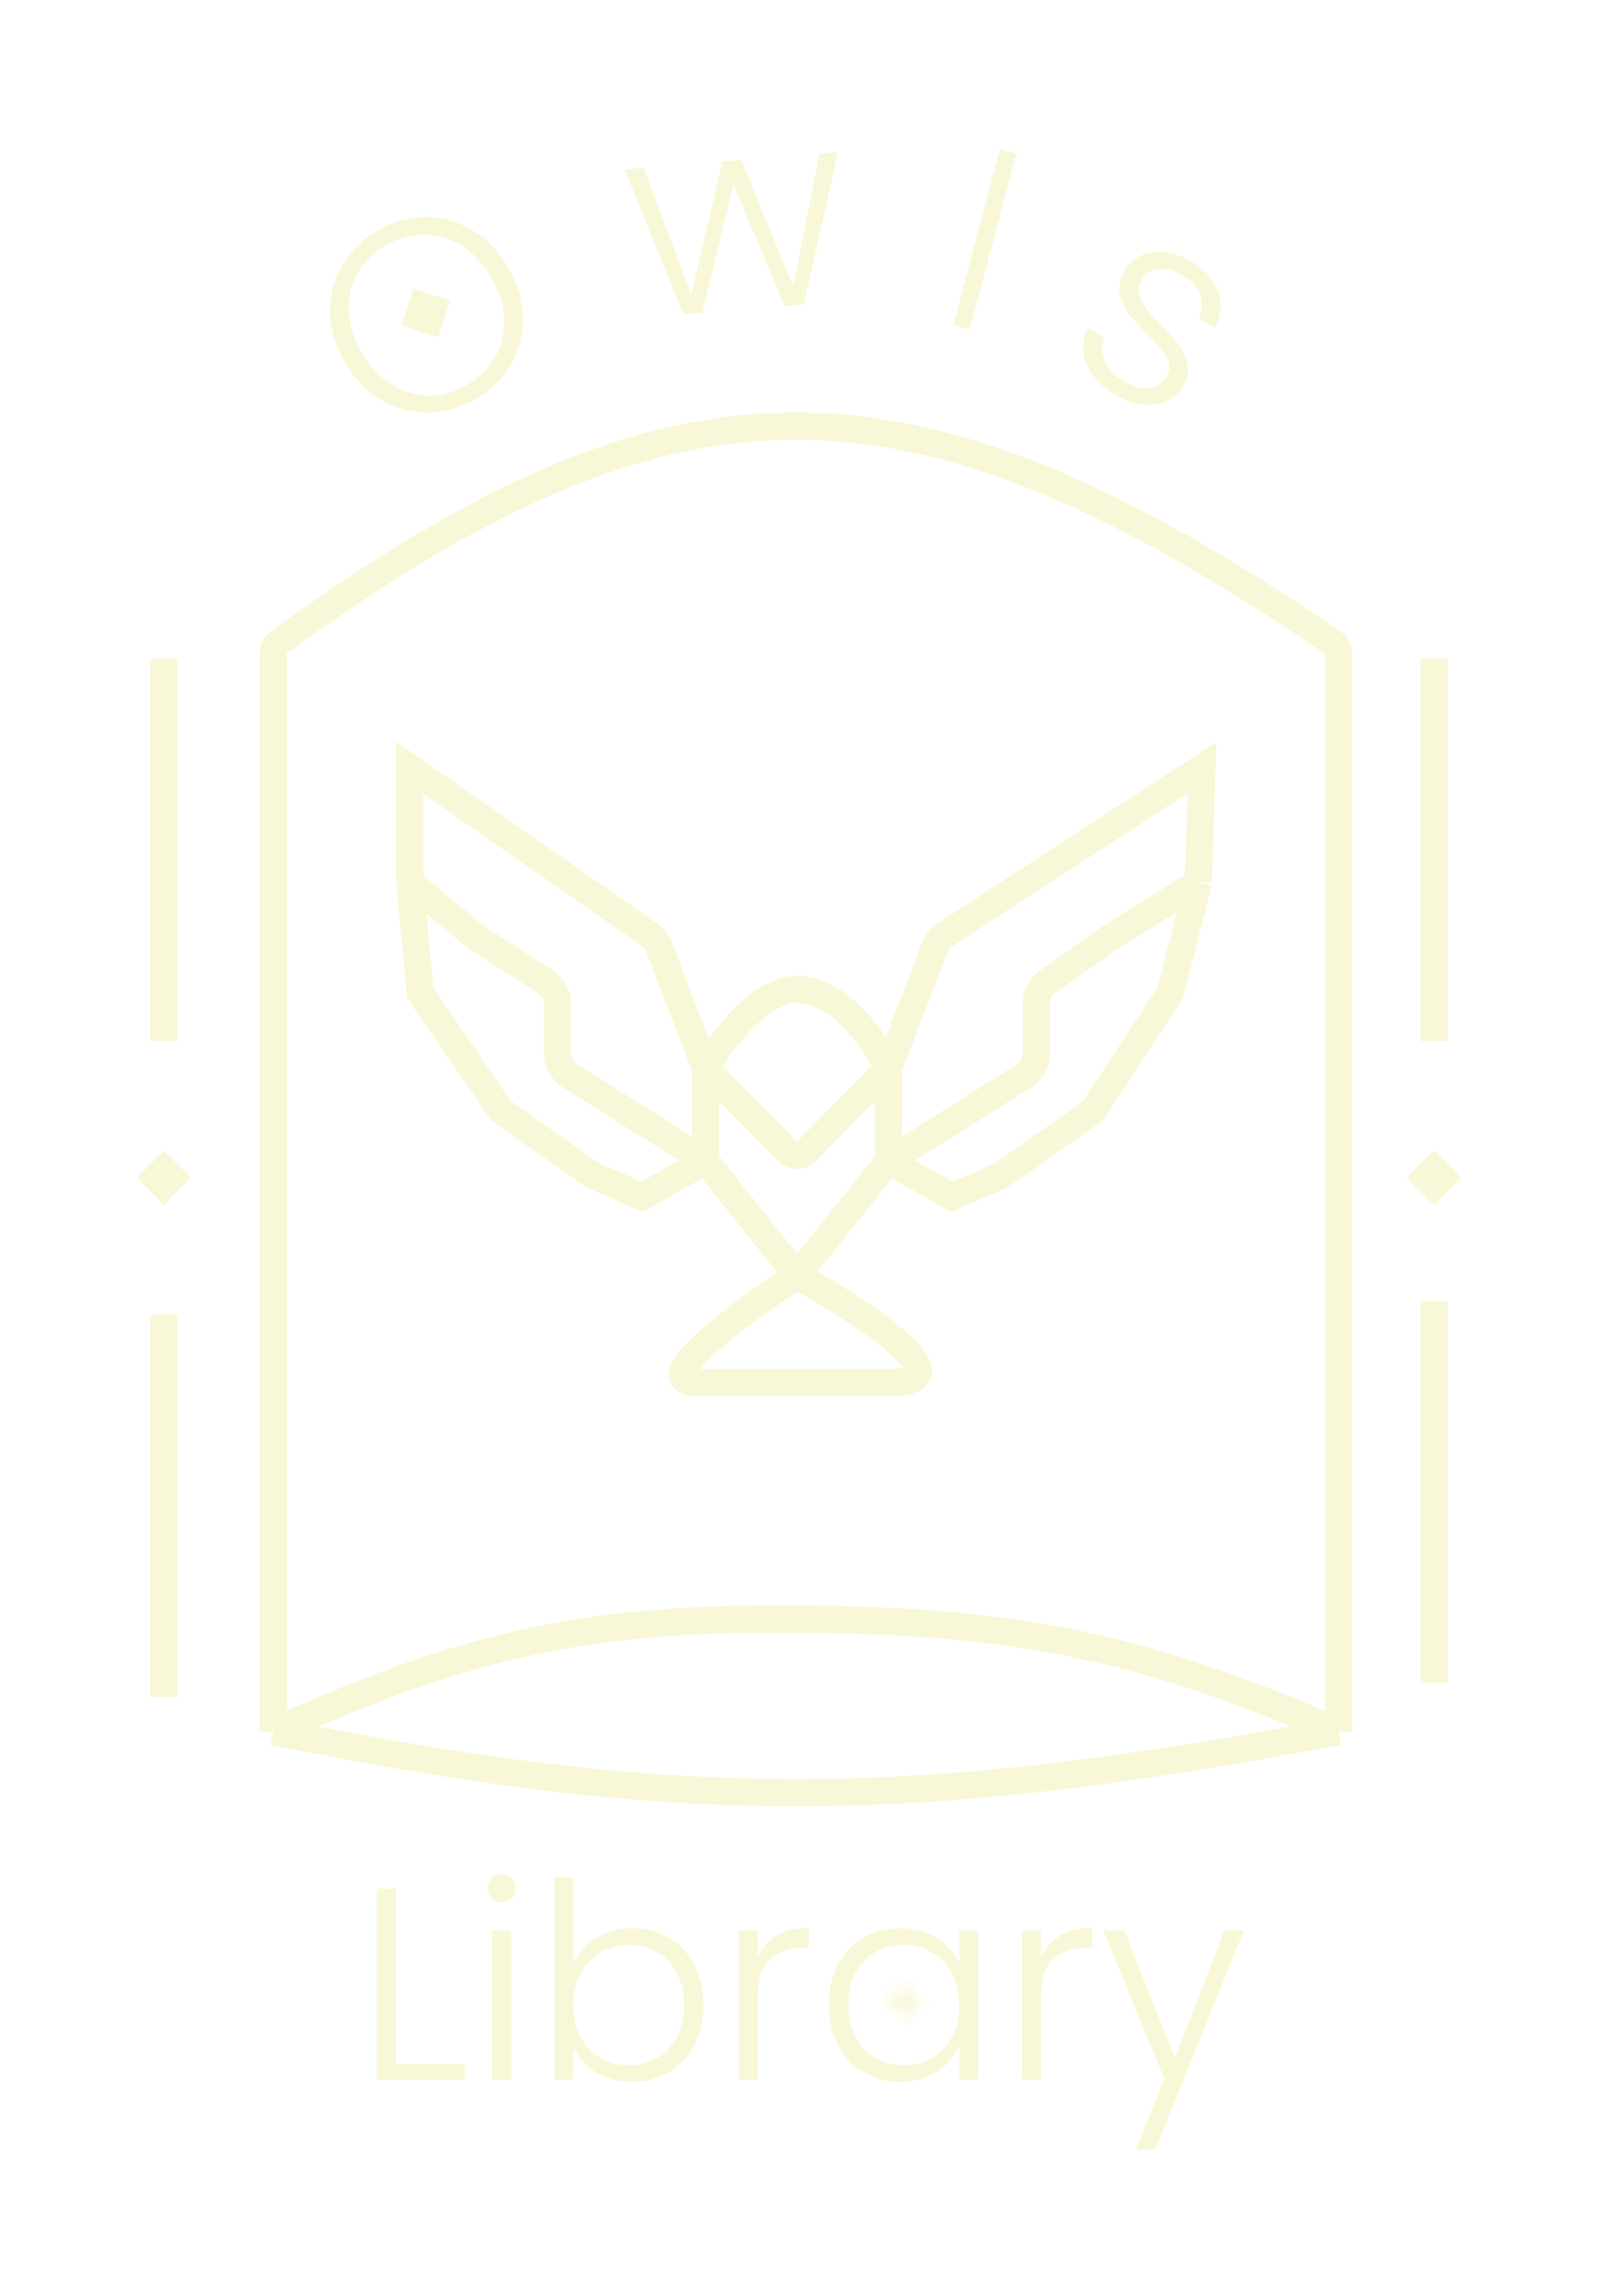 <svg width="117" height="168" viewBox="0 0 117 168" fill="none" xmlns="http://www.w3.org/2000/svg">
<g filter="url(#filter0_d_402_127)">
<path d="M29 151.044H34.02V152.184H27.6V138.204H29V151.044ZM36.718 139.204C36.438 139.204 36.198 139.104 35.998 138.904C35.798 138.704 35.698 138.457 35.698 138.164C35.698 137.871 35.798 137.631 35.998 137.444C36.198 137.244 36.438 137.144 36.718 137.144C36.998 137.144 37.238 137.244 37.438 137.444C37.638 137.631 37.738 137.871 37.738 138.164C37.738 138.457 37.638 138.704 37.438 138.904C37.238 139.104 36.998 139.204 36.718 139.204ZM37.418 141.264V152.184H36.018V141.264H37.418ZM41.968 143.684C42.328 142.924 42.882 142.304 43.628 141.824C44.388 141.344 45.282 141.104 46.308 141.104C47.308 141.104 48.202 141.337 48.988 141.804C49.775 142.257 50.388 142.911 50.828 143.764C51.282 144.604 51.508 145.584 51.508 146.704C51.508 147.824 51.282 148.811 50.828 149.664C50.388 150.517 49.768 151.177 48.968 151.644C48.182 152.111 47.295 152.344 46.308 152.344C45.268 152.344 44.368 152.111 43.608 151.644C42.862 151.164 42.315 150.544 41.968 149.784V152.184H40.588V137.384H41.968V143.684ZM50.088 146.704C50.088 145.797 49.908 145.017 49.548 144.364C49.202 143.697 48.722 143.191 48.108 142.844C47.495 142.497 46.802 142.324 46.028 142.324C45.282 142.324 44.595 142.504 43.968 142.864C43.355 143.224 42.868 143.737 42.508 144.404C42.148 145.071 41.968 145.844 41.968 146.724C41.968 147.604 42.148 148.377 42.508 149.044C42.868 149.711 43.355 150.224 43.968 150.584C44.595 150.944 45.282 151.124 46.028 151.124C46.802 151.124 47.495 150.951 48.108 150.604C48.722 150.244 49.202 149.731 49.548 149.064C49.908 148.384 50.088 147.597 50.088 146.704ZM55.484 143.204C55.791 142.524 56.258 141.997 56.884 141.624C57.524 141.251 58.304 141.064 59.224 141.064V142.524H58.844C57.831 142.524 57.018 142.797 56.404 143.344C55.791 143.891 55.484 144.804 55.484 146.084V152.184H54.084V141.264H55.484V143.204ZM60.691 146.704C60.691 145.584 60.91 144.604 61.35 143.764C61.804 142.911 62.424 142.257 63.211 141.804C64.01 141.337 64.91 141.104 65.91 141.104C66.951 141.104 67.844 141.344 68.591 141.824C69.35 142.304 69.897 142.917 70.231 143.664V141.264H71.63V152.184H70.231V149.764C69.884 150.511 69.331 151.131 68.57 151.624C67.824 152.104 66.93 152.344 65.891 152.344C64.904 152.344 64.01 152.111 63.211 151.644C62.424 151.177 61.804 150.517 61.35 149.664C60.91 148.811 60.691 147.824 60.691 146.704ZM70.231 146.724C70.231 145.844 70.05 145.071 69.691 144.404C69.331 143.737 68.837 143.224 68.21 142.864C67.597 142.504 66.917 142.324 66.171 142.324C65.397 142.324 64.704 142.497 64.091 142.844C63.477 143.191 62.99 143.697 62.63 144.364C62.284 145.017 62.111 145.797 62.111 146.704C62.111 147.597 62.284 148.384 62.63 149.064C62.99 149.731 63.477 150.244 64.091 150.604C64.704 150.951 65.397 151.124 66.171 151.124C66.917 151.124 67.597 150.944 68.21 150.584C68.837 150.224 69.331 149.711 69.691 149.044C70.05 148.377 70.231 147.604 70.231 146.724ZM76.227 143.204C76.533 142.524 77 141.997 77.627 141.624C78.267 141.251 79.047 141.064 79.967 141.064V142.524H79.587C78.573 142.524 77.76 142.797 77.147 143.344C76.533 143.891 76.227 144.804 76.227 146.084V152.184H74.827V141.264H76.227V143.204ZM91.073 141.264L84.593 157.324H83.133L85.253 152.124L80.773 141.264H82.313L86.033 150.584L89.633 141.264H91.073Z" fill="#F8F8D8"/>
<path d="M20 126.702C20 97.533 20 52.98 20 47.803C20 47.483 20.159 47.19 20.418 47.003C49.572 25.845 66.62 25.976 97.556 47.004C97.83 47.19 98 47.497 98 47.828C98 53.121 98 97.58 98 126.702M20 126.702C49.909 132.78 67.005 132.574 98 126.702M20 126.702C34.669 120.105 43.461 118.277 59.507 118.485C74.843 118.685 83.886 120.615 98 126.702" stroke="#F8F8D8" stroke-width="2"/>
<path d="M34.883 29.17C33.773 29.834 32.612 30.178 31.4 30.203C30.181 30.217 29.031 29.918 27.951 29.306C26.875 28.675 25.985 27.77 25.28 26.591C24.575 25.413 24.204 24.206 24.165 22.971C24.13 21.718 24.411 20.564 25.007 19.508C25.597 18.441 26.447 17.576 27.557 16.913C28.678 16.242 29.849 15.9 31.067 15.886C32.279 15.861 33.423 16.163 34.499 16.794C35.568 17.413 36.455 18.312 37.16 19.491C37.864 20.67 38.24 21.883 38.285 23.129C38.325 24.364 38.049 25.515 37.46 26.581C36.864 27.637 36.005 28.5 34.883 29.17ZM34.257 28.123C35.15 27.589 35.828 26.904 36.291 26.068C36.754 25.232 36.963 24.308 36.917 23.295C36.864 22.27 36.533 21.249 35.924 20.23C35.315 19.211 34.575 18.442 33.705 17.921C32.835 17.401 31.922 17.146 30.966 17.159C30.01 17.171 29.086 17.443 28.193 17.977C27.3 18.511 26.622 19.195 26.159 20.032C25.696 20.868 25.487 21.792 25.533 22.805C25.58 23.818 25.907 24.834 26.516 25.853C27.125 26.871 27.868 27.647 28.745 28.179C29.615 28.699 30.528 28.953 31.484 28.941C32.44 28.929 33.364 28.657 34.257 28.123Z" fill="#F8F8D8"/>
<path d="M61.368 11.125L58.846 22.286L57.45 22.4L53.697 13.515L51.43 22.89L50.015 23.005L45.72 12.399L47.135 12.284L50.617 21.532L52.896 11.815L54.291 11.701L58.074 20.944L59.993 11.237L61.368 11.125Z" fill="#F8F8D8"/>
<path d="M74.421 11.245L71.008 24.12L69.79 23.797L73.203 10.922L74.421 11.245Z" fill="#F8F8D8"/>
<path d="M81.805 28.982C80.721 28.354 79.976 27.591 79.571 26.694C79.185 25.792 79.202 24.885 79.622 23.973L80.868 24.695C80.618 25.259 80.616 25.835 80.861 26.424C81.123 27.008 81.63 27.517 82.379 27.951C83.037 28.332 83.641 28.474 84.19 28.376C84.752 28.285 85.166 28.009 85.433 27.548C85.62 27.225 85.67 26.899 85.583 26.571C85.496 26.243 85.324 25.928 85.068 25.625C84.83 25.318 84.48 24.938 84.018 24.486C83.421 23.893 82.957 23.378 82.625 22.939C82.294 22.501 82.076 22.012 81.972 21.474C81.886 20.931 82.02 20.354 82.374 19.742C82.641 19.281 83.027 18.934 83.531 18.703C84.035 18.471 84.608 18.387 85.249 18.45C85.891 18.513 86.534 18.732 87.18 19.106C88.196 19.695 88.864 20.429 89.187 21.309C89.516 22.177 89.442 23.075 88.967 24.002L87.756 23.3C88.042 22.726 88.08 22.155 87.87 21.586C87.678 21.013 87.237 20.526 86.544 20.125C85.933 19.77 85.353 19.627 84.805 19.695C84.257 19.763 83.86 20.01 83.613 20.437C83.399 20.806 83.331 21.175 83.41 21.545C83.507 21.909 83.683 22.258 83.937 22.59C84.198 22.911 84.565 23.315 85.036 23.805C85.61 24.384 86.049 24.876 86.352 25.283C86.656 25.69 86.855 26.145 86.949 26.646C87.044 27.148 86.937 27.679 86.627 28.24C86.333 28.747 85.931 29.123 85.42 29.366C84.916 29.598 84.349 29.686 83.719 29.629C83.089 29.572 82.451 29.357 81.805 28.982Z" fill="#F8F8D8"/>
<path d="M51.653 78.161L57.643 84.24C58.035 84.638 58.676 84.638 59.068 84.24L65.058 78.161M51.653 78.161C51.653 78.161 54.944 72.405 58.356 72.405C62.222 72.405 65.058 78.161 65.058 78.161M51.653 78.161V84.963M51.653 78.161L48.265 69.317C48.121 68.942 47.868 68.62 47.539 68.391L30 56.184V64.556M58.356 93.335L65.058 84.963M58.356 93.335C58.356 93.335 72.533 101.184 65.058 101.184C57.582 101.184 56.036 101.184 51.138 101.184C46.24 101.184 58.356 93.335 58.356 93.335ZM58.356 93.335L51.653 84.963M65.058 84.963V78.161M65.058 84.963L74.948 78.749C75.531 78.383 75.884 77.743 75.884 77.055V73.445C75.884 72.793 76.203 72.182 76.737 71.808L81.298 68.611L87.742 64.556M65.058 84.963L69.698 87.579L73.307 86.009L80.009 81.3L85.68 72.666L87.742 64.556M65.058 78.161L68.434 69.349C68.585 68.955 68.858 68.618 69.212 68.388L88 56.184L87.742 64.556M51.653 84.963L47.013 87.579L43.404 86.009L36.702 81.3L30.773 72.666L30 64.556M51.653 84.963L41.763 78.749C41.18 78.383 40.827 77.743 40.827 77.055V73.499C40.827 72.817 40.479 72.182 39.905 71.815L34.898 68.611L30 64.556" stroke="#F8F8D8" stroke-width="2"/>
<path d="M105 48.184V76.184" stroke="#F8F8D8" stroke-width="2"/>
<path d="M12 48.184V76.184" stroke="#F8F8D8" stroke-width="2"/>
<path d="M105 95.184V123.184" stroke="#F8F8D8" stroke-width="2"/>
<path d="M12 96.184V124.184" stroke="#F8F8D8" stroke-width="2"/>
<path d="M30.265 21.12L32.955 21.995L32.08 24.685L29.39 23.81L30.265 21.12Z" fill="#F8F8D8"/>
<mask id="path-13-inside-1_402_127" fill="white">
<path d="M66.25 145.184L67.5 146.434L66.25 147.684L65 146.434L66.25 145.184Z"/>
</mask>
<path d="M66.25 145.184L67.664 143.77L66.25 142.355L64.836 143.77L66.25 145.184ZM67.5 146.434L68.914 147.848L70.328 146.434L68.914 145.02L67.5 146.434ZM66.25 147.684L64.836 149.098L66.25 150.512L67.664 149.098L66.25 147.684ZM65 146.434L63.586 145.02L62.172 146.434L63.586 147.848L65 146.434ZM64.836 146.598L66.086 147.848L68.914 145.02L67.664 143.77L64.836 146.598ZM66.086 145.02L64.836 146.27L67.664 149.098L68.914 147.848L66.086 145.02ZM67.664 146.27L66.414 145.02L63.586 147.848L64.836 149.098L67.664 146.27ZM66.414 147.848L67.664 146.598L64.836 143.77L63.586 145.02L66.414 147.848Z" fill="#F8F8D8" mask="url(#path-13-inside-1_402_127)"/>
<path d="M104.414 86.184L105 85.598L105.586 86.184L105 86.77L104.414 86.184Z" stroke="#F8F8D8" stroke-width="2"/>
<path d="M11.414 86.184L12 85.598L12.586 86.184L12 86.77L11.414 86.184Z" stroke="#F8F8D8" stroke-width="2"/>
</g>
<defs>
<filter id="filter0_d_402_127" x="0" y="0.922" width="117" height="166.402" filterUnits="userSpaceOnUse" color-interpolation-filters="sRGB">
<feFlood flood-opacity="0" result="BackgroundImageFix"/>
<feColorMatrix in="SourceAlpha" type="matrix" values="0 0 0 0 0 0 0 0 0 0 0 0 0 0 0 0 0 0 127 0" result="hardAlpha"/>
<feOffset/>
<feGaussianBlur stdDeviation="5"/>
<feColorMatrix type="matrix" values="0 0 0 0 0.973 0 0 0 0 0.973 0 0 0 0 0.847 0 0 0 0.5 0"/>
<feBlend mode="normal" in2="BackgroundImageFix" result="effect1_dropShadow_402_127"/>
<feBlend mode="normal" in="SourceGraphic" in2="effect1_dropShadow_402_127" result="shape"/>
</filter>
</defs>
</svg>
